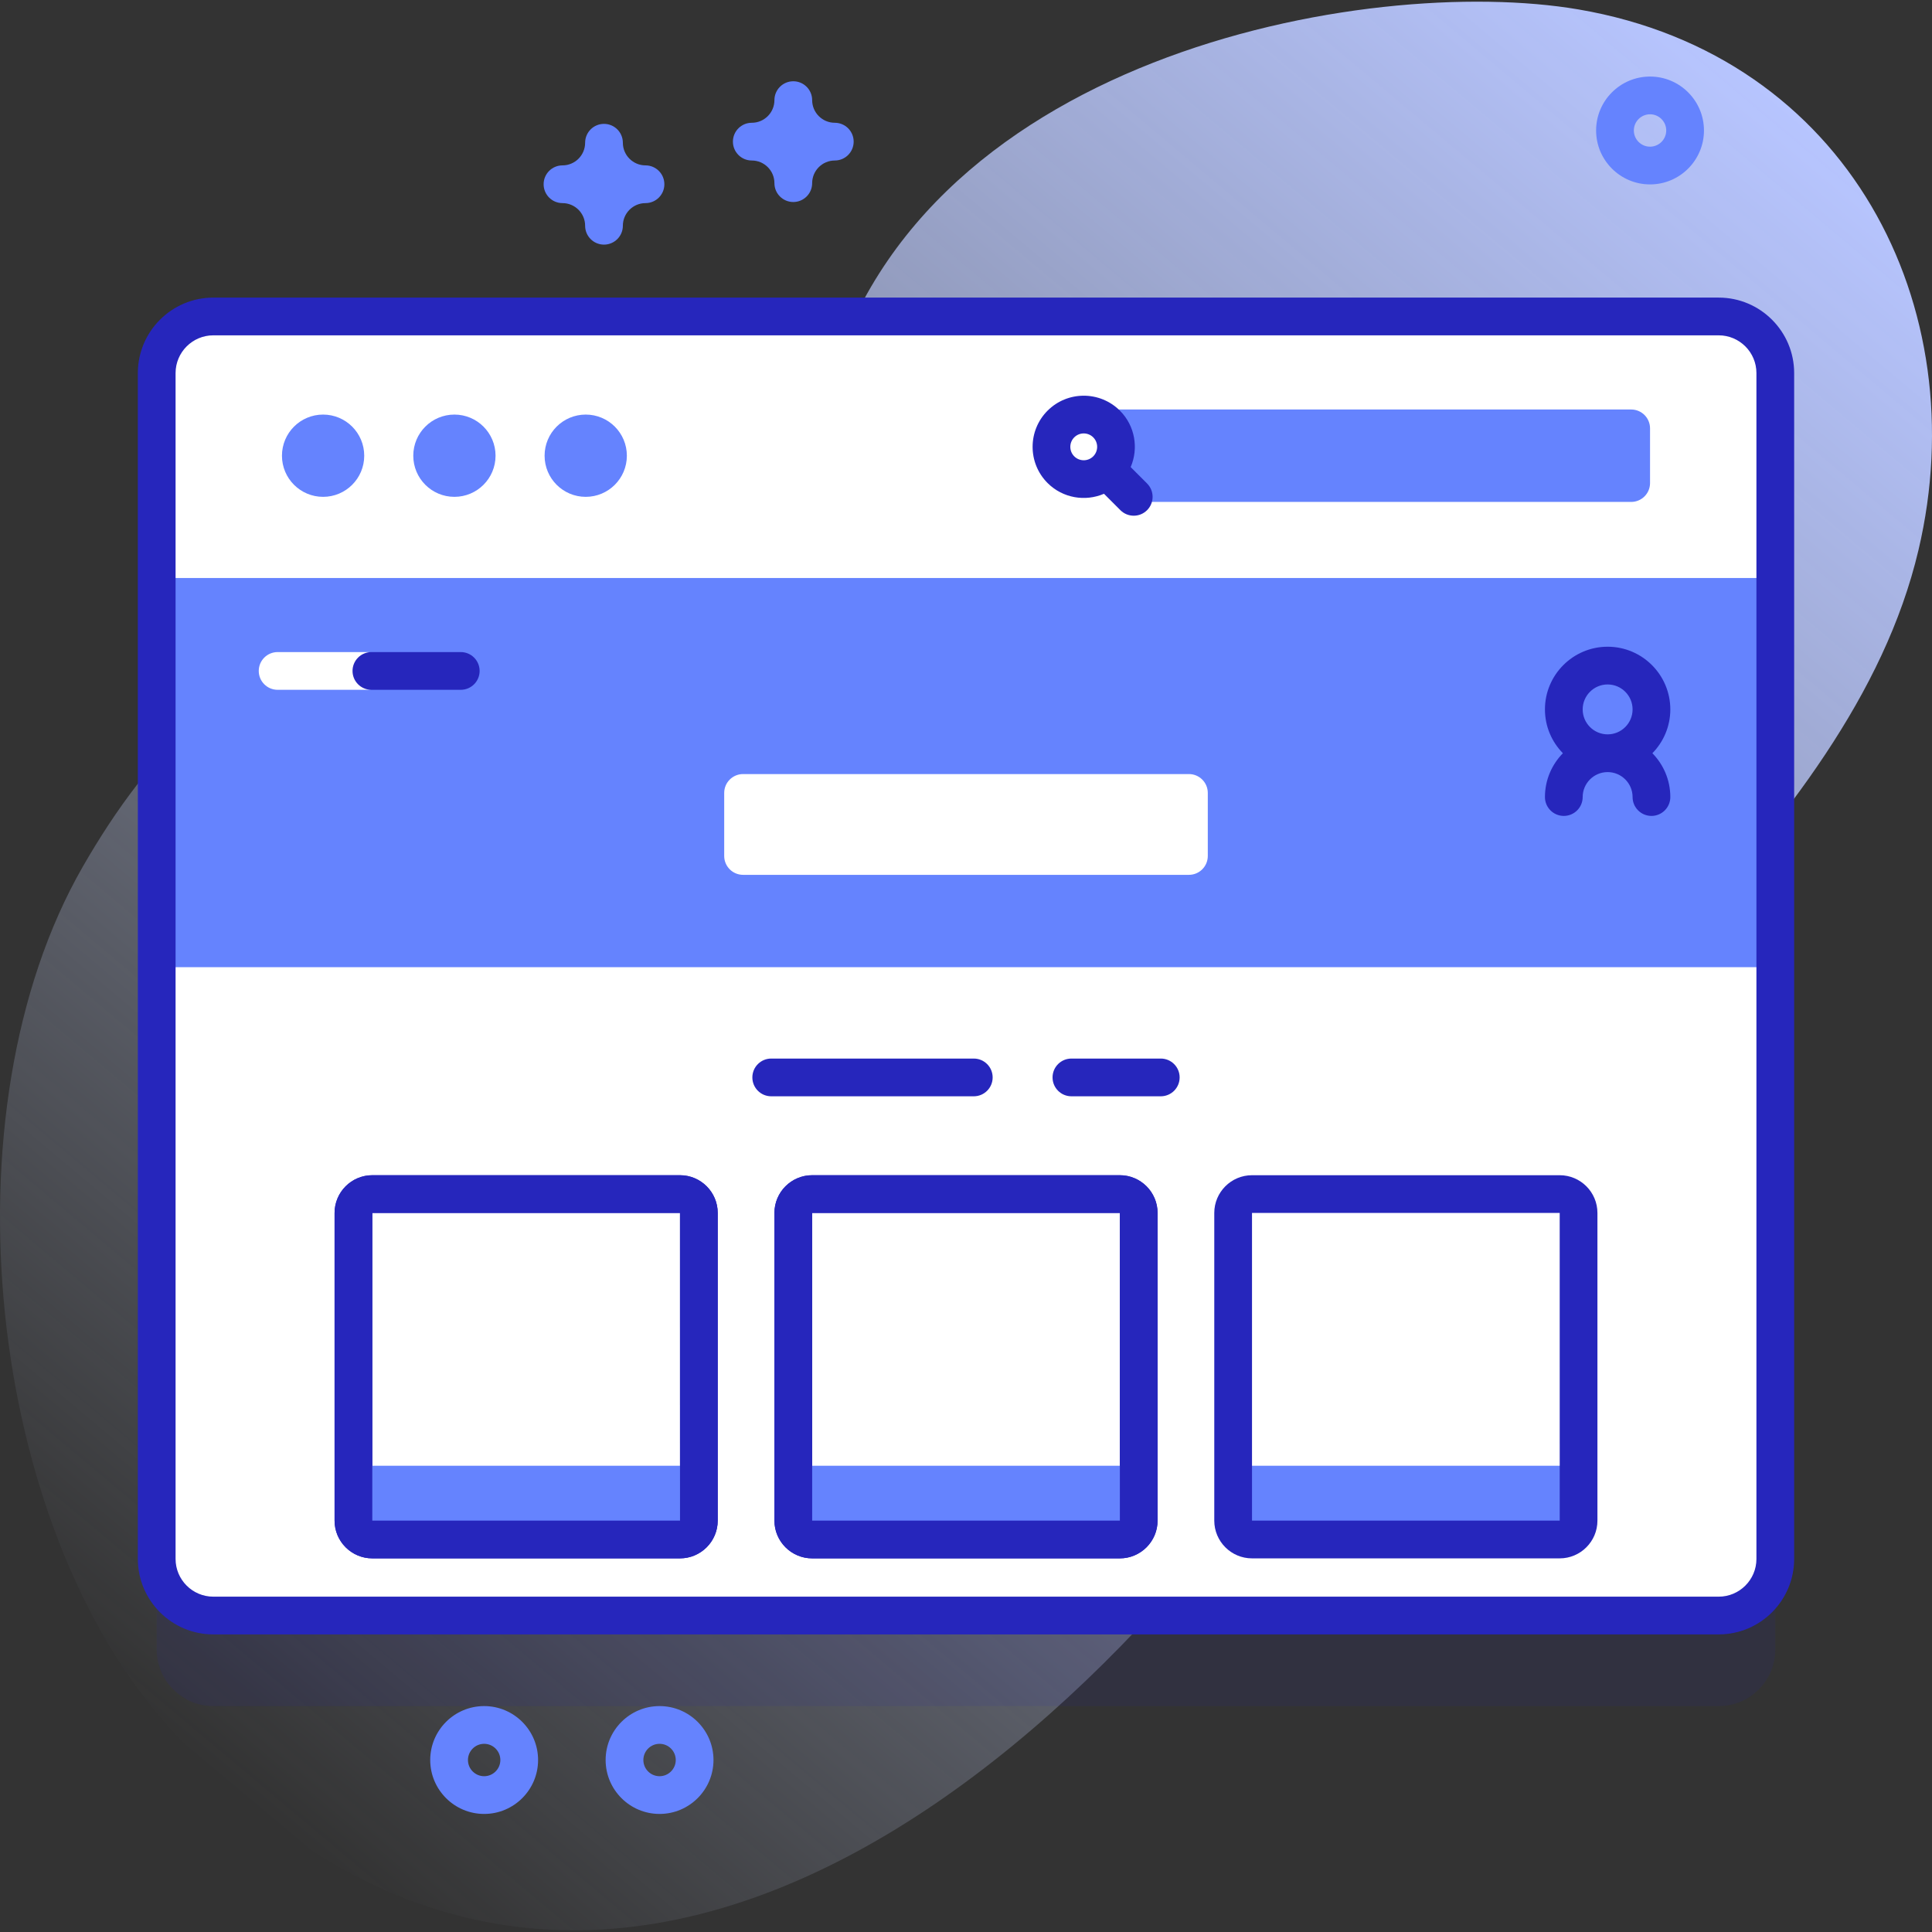 <svg id="Capa_1" enable-background="new 0 0 512 512" height="512" viewBox="0 0 512 512" width="512" xmlns="http://www.w3.org/2000/svg" xmlns:xlink="http://www.w3.org/1999/xlink"><rect x="0" y="0" width="512" height="512" fill="#333333" stroke="none"/><linearGradient id="SVGID_1_" gradientUnits="userSpaceOnUse" x1="48.606" x2="438.791" y1="463.622" y2="-1.382"><stop offset="0" stop-color="#d2deff" stop-opacity="0"/><stop offset="1" stop-color="#b7c5ff"/></linearGradient><g><path d="m418.32 2.5c-55.666-9.521-178.298 12.183-200.004 105.017-14.431 61.722-14.007 112.075-50.427 113.02-21.67.562-32.97-44.31-62.889-48.001-39.047-4.817-66.145 27.695-83.057 57.138-37.205 64.772-25.571 174.918 23.354 228.632 118.488 130.086 259.197-5.951 319.358-112.309 38.585-68.213 125.637-123.352 143.767-200.248 15.178-64.376-18.503-131.003-90.102-143.249z" fill="url(#SVGID_1_)"/><g><g><g><g><g><path d="m455.47 452.133h-398.94c-8.284 0-15-6.716-15-15v-314.266c0-8.284 6.716-15 15-15h398.94c8.284 0 15 6.716 15 15v314.266c0 8.285-6.715 15-15 15z" fill="#2626bc" opacity=".1"/><path d="m455.47 428.133h-398.94c-8.284 0-15-6.716-15-15v-314.266c0-8.284 6.716-15 15-15h398.94c8.284 0 15 6.716 15 15v314.266c0 8.285-6.715 15-15 15z" fill="#fff"/><path d="m470.47 256.315v-157.448c0-8.284-6.716-15-15-15h-398.94c-8.284 0-15 6.716-15 15v157.448z" fill="#6583fe"/><path d="m470.47 153.18v-54.313c0-8.284-6.716-15-15-15h-398.94c-8.284 0-15 6.716-15 15v54.313z" fill="#fff"/><path d="m455.471 433.133h-398.941c-11.028 0-20-8.972-20-20v-314.266c0-11.028 8.972-20 20-20h398.941c11.028 0 20 8.972 20 20v314.266c0 11.028-8.972 20-20 20zm-398.941-344.266c-5.514 0-10 4.486-10 10v314.266c0 5.514 4.486 10 10 10h398.941c5.514 0 10-4.486 10-10v-314.266c0-5.514-4.486-10-10-10z" fill="#2626bc"/></g><g><g fill="#6583fe"><circle cx="85.623" cy="120.768" r="10.901"/><circle cx="120.424" cy="120.768" r="10.901"/><circle cx="155.224" cy="120.768" r="10.901"/></g><path d="m432.278 133.015h-136.159v-24.495h136.159c2.761 0 5 2.239 5 5v14.496c0 2.761-2.239 4.999-5 4.999z" fill="#6583fe"/><path d="m296.789 108.831c-5.286-5.286-13.887-5.286-19.173 0s-5.286 13.887 0 19.173c4.037 4.037 10.003 4.98 14.953 2.852l4.348 4.348c1.952 1.952 5.119 1.952 7.071 0 1.953-1.952 1.953-5.119 0-7.071l-4.348-4.348c2.129-4.951 1.186-10.917-2.851-14.954zm-12.102 7.071c1.387-1.387 3.644-1.387 5.031 0s1.387 3.644 0 5.031-3.644 1.387-5.031 0-1.387-3.644 0-5.031z" fill="#2626bc"/></g></g></g><path d="m315.078 231.841h-118.156c-2.762 0-5-2.239-5-5v-16.706c0-2.761 2.238-5 5-5h118.156c2.762 0 5 2.239 5 5v16.706c0 2.761-2.239 5-5 5z" fill="#fff"/><g><g><path d="m97.253 172.806h-23.68c-2.761 0-5 2.239-5 5s2.239 5 5 5h23.681c2.761 0 5-2.239 5-5-.001-2.761-2.239-5-5.001-5z" fill="#fff"/></g><g><g><path d="m258.063 280.53h-53.681c-2.761 0-5 2.239-5 5s2.239 5 5 5h53.681c2.761 0 5-2.239 5-5s-2.239-5-5-5z" fill="#2626bc"/></g><g><path d="m307.618 280.53h-23.681c-2.761 0-5 2.239-5 5s2.239 5 5 5h23.681c2.761 0 5-2.239 5-5s-2.239-5-5-5z" fill="#2626bc"/></g></g><g><path d="m122.105 172.806h-23.681c-2.761 0-5 2.239-5 5s2.239 5 5 5h23.681c2.761 0 5-2.239 5-5s-2.239-5-5-5z" fill="#2626bc"/></g></g><g><g><g><path d="m180.205 412.984h-81.54c-5.514 0-10-4.486-10-10v-81.541c0-5.514 4.486-10 10-10h81.54c5.514 0 10 4.486 10 10v81.541c0 5.514-4.486 10-10 10zm-81.541-91.541v81.541h81.546l-.006-81.541z" fill="#2626bc"/></g><path d="m180.205 407.984h-81.54c-2.762 0-5-2.239-5-5v-14.545h91.54v14.545c0 2.761-2.239 5-5 5z" fill="#6583fe"/></g><g><g><path d="m296.771 412.984h-81.541c-5.514 0-10-4.486-10-10v-81.541c0-5.514 4.486-10 10-10h81.541c5.514 0 10 4.486 10 10v81.541c0 5.514-4.487 10-10 10zm-81.541-91.541v81.541h81.546l-.006-81.541z" fill="#2626bc"/></g><path d="m296.77 407.984h-81.54c-2.761 0-5-2.239-5-5v-14.545h91.54v14.545c0 2.761-2.238 5-5 5z" fill="#6583fe"/></g><g><path d="m413.336 407.984h-81.54c-2.761 0-5-2.239-5-5v-81.54c0-2.761 2.239-5 5-5h81.54c2.762 0 5 2.239 5 5v81.54c0 2.761-2.239 5-5 5z" fill="#fff"/><path d="m413.336 407.984h-81.54c-2.761 0-5-2.239-5-5v-14.545h91.54v14.545c0 2.761-2.239 5-5 5z" fill="#6583fe"/><g><path d="m180.205 412.984h-81.54c-5.514 0-10-4.486-10-10v-81.541c0-5.514 4.486-10 10-10h81.54c5.514 0 10 4.486 10 10v81.541c0 5.514-4.486 10-10 10zm-81.541-91.541v81.541h81.546l-.006-81.541z" fill="#2626bc"/></g><g><path d="m296.771 412.984h-81.541c-5.514 0-10-4.486-10-10v-81.541c0-5.514 4.486-10 10-10h81.541c5.514 0 10 4.486 10 10v81.541c0 5.514-4.487 10-10 10zm-81.541-91.541v81.541h81.546l-.006-81.541z" fill="#2626bc"/></g><g><path d="m413.336 412.984h-81.54c-5.514 0-10-4.486-10-10v-81.541c0-5.514 4.486-10 10-10h81.54c5.514 0 10 4.486 10 10v81.541c0 5.514-4.486 10-10 10zm-81.54-91.541v81.541h81.546l-.006-81.541z" fill="#2626bc"/></g></g></g><g><path d="m442.652 188c0-9.16-7.453-16.613-16.613-16.613-9.161 0-16.613 7.453-16.613 16.613 0 4.518 1.818 8.615 4.755 11.613-2.936 2.998-4.755 7.095-4.755 11.613 0 2.761 2.239 5 5 5s5-2.239 5-5c0-3.646 2.967-6.613 6.613-6.613s6.613 2.967 6.613 6.613c0 2.761 2.239 5 5 5s5-2.239 5-5c0-4.518-1.818-8.615-4.754-11.613 2.936-2.997 4.754-7.095 4.754-11.613zm-16.613-6.613c3.646 0 6.613 2.966 6.613 6.613s-2.967 6.613-6.613 6.613c-3.647 0-6.613-2.967-6.613-6.613s2.966-6.613 6.613-6.613z" fill="#2626bc"/></g></g><g fill="#6583fe"><path d="m437.277 48.87c-7.88 0-14.291-6.411-14.291-14.291 0-7.881 6.411-14.292 14.291-14.292 7.881 0 14.292 6.411 14.292 14.292 0 7.88-6.411 14.291-14.292 14.291zm0-18.583c-2.366 0-4.291 1.926-4.291 4.292s1.925 4.291 4.291 4.291 4.292-1.925 4.292-4.291-1.925-4.292-4.292-4.292z"/><path d="m128.306 480.713c-7.88 0-14.292-6.411-14.292-14.292 0-7.88 6.411-14.291 14.292-14.291 7.88 0 14.292 6.411 14.292 14.291 0 7.881-6.411 14.292-14.292 14.292zm0-18.583c-2.366 0-4.292 1.925-4.292 4.291s1.925 4.292 4.292 4.292c2.366 0 4.292-1.926 4.292-4.292s-1.926-4.291-4.292-4.291z"/><path d="m174.79 480.713c-7.88 0-14.292-6.411-14.292-14.292 0-7.88 6.411-14.291 14.292-14.291 7.88 0 14.292 6.411 14.292 14.291-.001 7.881-6.412 14.292-14.292 14.292zm0-18.583c-2.366 0-4.292 1.925-4.292 4.291s1.925 4.292 4.292 4.292c2.366 0 4.292-1.926 4.292-4.292-.001-2.366-1.926-4.291-4.292-4.291z"/><path d="m210.23 53.536c-2.761 0-5-2.238-5-5 0-3.309-2.691-6-6-6-2.761 0-5-2.238-5-5s2.239-5 5-5c3.309 0 6-2.691 6-6 0-2.762 2.239-5 5-5s5 2.238 5 5c0 3.309 2.691 6 6 6 2.761 0 5 2.238 5 5s-2.239 5-5 5c-3.309 0-6 2.691-6 6 0 2.762-2.239 5-5 5z"/><path d="m160.065 64.827c-2.761 0-5-2.238-5-5 0-3.309-2.691-6-6-6-2.761 0-5-2.238-5-5s2.239-5 5-5c3.309 0 6-2.691 6-6 0-2.762 2.239-5 5-5s5 2.238 5 5c0 3.309 2.691 6 6 6 2.761 0 5 2.238 5 5s-2.239 5-5 5c-3.309 0-6 2.691-6 6 0 2.762-2.239 5-5 5z"/></g></g></g></svg>